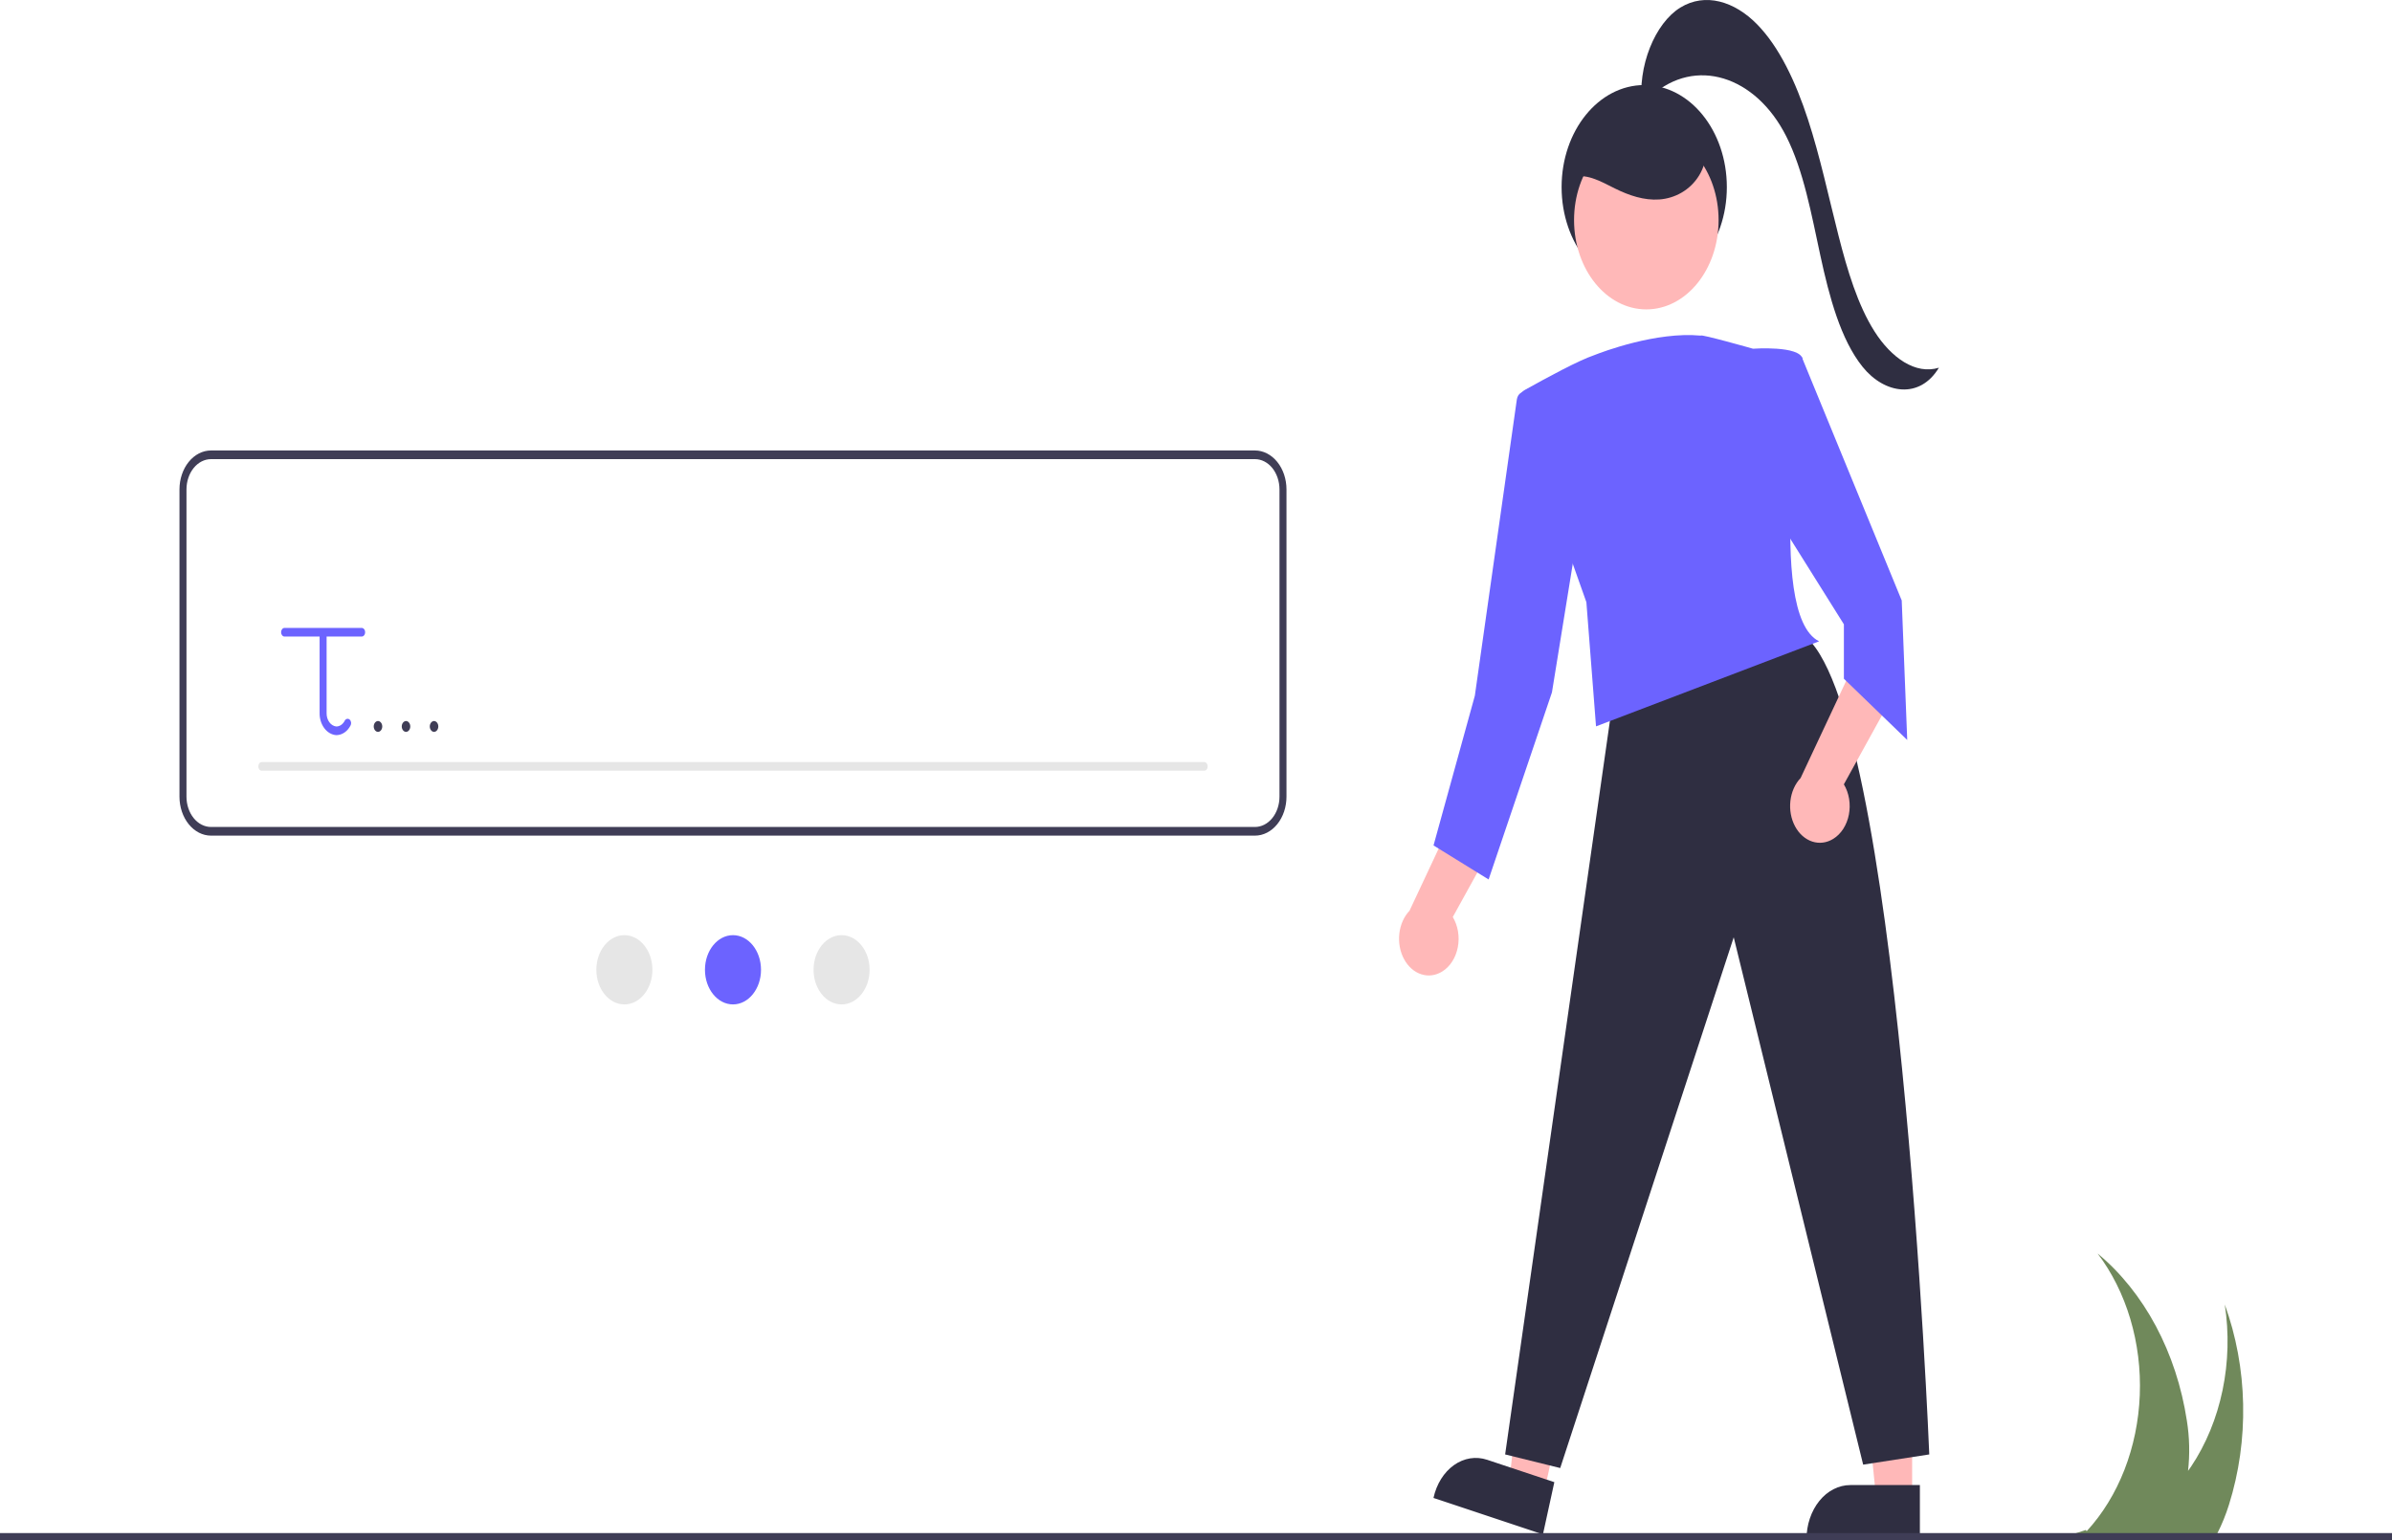 <svg width="222" height="143" viewBox="0 0 222 143" fill="none" xmlns="http://www.w3.org/2000/svg">
    <g clip-path="url(#clip0_7_11)">
        <path d="M206.867 139.7C206.58 140.615 206.224 141.494 205.802 142.325C205.685 142.555 205.562 142.781 205.431 143H194.552C194.475 142.929 194.402 142.855 194.325 142.784C193.943 142.747 193.563 142.7 193.192 142.649C193.23 142.609 193.271 142.568 193.309 142.528C193.113 142.548 192.916 142.568 192.72 142.578C192.875 142.602 193.034 142.626 193.192 142.649C193.074 142.767 192.954 142.885 192.832 143H192.356L192.676 142.578C192.422 142.588 192.171 142.595 191.917 142.588L192.711 142.325L193.569 142.042C193.602 142.075 193.637 142.109 193.67 142.143C195.133 140.554 196.323 138.617 197.169 136.448C198.014 134.28 198.498 131.923 198.592 129.518C198.686 127.114 198.387 124.71 197.714 122.451C197.041 120.192 196.008 118.123 194.675 116.367C196.82 118.147 198.658 120.435 200.081 123.101C201.504 125.766 202.483 128.755 202.962 131.892C203.208 133.426 203.245 135 203.071 136.548C203.167 136.417 203.262 136.285 203.355 136.15C204.738 134.08 205.735 131.659 206.275 129.058C206.815 126.458 206.885 123.742 206.479 121.105C207.538 124.018 208.118 127.162 208.184 130.354C208.251 133.547 207.803 136.723 206.867 139.7Z" fill="#70895B"/>
        <path d="M152.599 26.847C156.834 26.847 160.267 22.605 160.267 17.372C160.267 12.138 156.834 7.896 152.599 7.896C148.364 7.896 144.931 12.138 144.931 17.372C144.931 22.605 148.364 26.847 152.599 26.847Z" fill="#2F2E41"/>
        <path d="M177.465 139.05L174.118 139.05L172.525 123.094L177.466 123.095L177.465 139.05Z" fill="#FFB8B8"/>
        <path d="M171.726 137.868H178.183V142.891H167.661C167.661 142.232 167.766 141.578 167.971 140.969C168.175 140.36 168.474 139.806 168.852 139.339C169.229 138.873 169.677 138.503 170.171 138.251C170.664 137.998 171.192 137.868 171.726 137.868Z" fill="#2F2E41"/>
        <path d="M143.316 138.509L140.083 137.432L141.907 121.514L146.677 123.103L143.316 138.509Z" fill="#FFB8B8"/>
        <path d="M138.024 135.522L144.257 137.598L143.199 142.448L133.04 139.064C133.321 137.778 134.004 136.682 134.938 136.017C135.873 135.353 136.983 135.175 138.024 135.522Z" fill="#2F2E41"/>
        <path d="M149.659 65.222L139.691 135.024L144.803 136.287L160.906 87.015L172.919 135.971L179.054 135.024C179.054 135.024 176.242 64.906 167.296 58.905L149.659 65.222Z" fill="#2F2E41"/>
        <path d="M133.85 90.192C134.21 89.971 134.526 89.655 134.776 89.267C135.025 88.879 135.204 88.428 135.297 87.946C135.391 87.463 135.398 86.962 135.317 86.475C135.237 85.989 135.071 85.531 134.832 85.133L140.33 75.171L135.26 75.074L130.816 84.549C130.302 85.089 129.965 85.845 129.871 86.672C129.776 87.499 129.931 88.34 130.305 89.035C130.679 89.731 131.246 90.233 131.9 90.446C132.553 90.659 133.247 90.569 133.85 90.192Z" fill="#FFB8B8"/>
        <path d="M170.146 77.874C170.505 77.653 170.821 77.338 171.071 76.949C171.321 76.561 171.499 76.11 171.593 75.628C171.686 75.145 171.693 74.644 171.613 74.157C171.533 73.671 171.367 73.213 171.128 72.815L176.625 62.853L171.555 62.756L167.112 72.231C166.597 72.772 166.261 73.527 166.166 74.354C166.072 75.181 166.226 76.022 166.6 76.718C166.974 77.413 167.542 77.915 168.195 78.128C168.849 78.341 169.543 78.251 170.146 77.874Z" fill="#FFB8B8"/>
        <path d="M152.794 28.723C156.498 28.723 159.501 25.012 159.501 20.435C159.501 15.858 156.498 12.148 152.794 12.148C149.09 12.148 146.087 15.858 146.087 20.435C146.087 25.012 149.09 28.723 152.794 28.723Z" fill="#FFB8B8"/>
        <path d="M167.296 33.322C167.04 32.058 162.695 32.374 162.695 32.374C162.695 32.374 157.802 30.984 157.849 31.158C153.725 30.766 148.696 32.678 147.963 32.969C146.464 33.48 143.601 35.042 141.536 36.192C141.248 36.352 141.024 36.646 140.911 37.01C140.798 37.373 140.805 37.777 140.932 38.134L147.231 55.904L148.126 67.433L168.83 59.537C163.718 57.01 167.552 34.585 167.296 33.322Z" fill="#6C63FF"/>
        <path d="M165.507 33.637L167.206 33.11L176.498 55.746L177.009 68.696L171.13 63.011V57.958L164.996 48.166L165.507 33.637Z" fill="#6C63FF"/>
        <path d="M143.142 35.375L141.174 36.455C141.072 36.511 140.982 36.598 140.913 36.707C140.844 36.816 140.798 36.945 140.778 37.081L136.879 64.59L133.045 78.487L138.157 81.646L144.036 64.274L146.081 51.641L143.142 35.375Z" fill="#6C63FF"/>
        <path d="M145.761 16.529C147.122 15.976 148.558 16.842 149.888 17.501C151.198 18.151 152.598 18.619 154.008 18.517C155.418 18.414 156.843 17.679 157.695 16.288C158.547 14.896 158.697 12.811 157.854 11.412C157.299 10.491 156.412 9.966 155.525 9.623C153.629 8.892 151.507 8.867 149.705 9.898C147.903 10.93 146.49 13.109 146.342 15.556" fill="#2F2E41"/>
        <path d="M152.395 9.927C151.937 6.102 153.633 2.131 155.947 0.706C158.261 -0.718 160.976 0.122 163.061 2.244C165.146 4.365 166.666 7.625 167.797 11.091C168.928 14.556 169.711 18.268 170.633 21.882C171.451 25.092 172.412 28.304 173.967 30.759C175.521 33.214 177.782 34.811 179.948 34.137C178.169 37.094 174.895 36.582 172.864 34.053C170.833 31.524 169.777 27.571 168.946 23.723C168.114 19.875 167.391 15.849 165.783 12.661C162.923 6.988 157.31 5.284 153.301 8.871" fill="#2F2E41"/>
        <path d="M222 142.325H0V143H222V142.325Z" fill="#3F3D56"/>
        <path d="M116.472 77.577H19.583C18.807 77.576 18.063 77.195 17.515 76.517C16.966 75.839 16.658 74.92 16.657 73.961V45.436C16.658 44.477 16.966 43.558 17.515 42.88C18.063 42.203 18.807 41.821 19.583 41.82H116.472C117.248 41.821 117.992 42.203 118.54 42.88C119.089 43.558 119.397 44.477 119.398 45.436V73.961C119.397 74.92 119.089 75.839 118.54 76.517C117.992 77.195 117.248 77.576 116.472 77.577ZM19.583 42.624C18.98 42.625 18.401 42.921 17.974 43.448C17.548 43.976 17.308 44.69 17.307 45.436V73.961C17.308 74.707 17.548 75.421 17.974 75.949C18.401 76.476 18.98 76.772 19.583 76.773H116.472C117.076 76.772 117.654 76.476 118.081 75.949C118.507 75.421 118.747 74.707 118.748 73.961V45.436C118.747 44.69 118.507 43.976 118.081 43.448C117.654 42.921 117.076 42.625 116.472 42.624H19.583Z" fill="#3F3D56"/>
        <path d="M111.758 71.55H24.297C24.255 71.551 24.212 71.54 24.173 71.52C24.133 71.5 24.097 71.471 24.067 71.433C24.037 71.396 24.013 71.352 23.996 71.303C23.98 71.254 23.971 71.202 23.971 71.149C23.971 71.096 23.98 71.043 23.996 70.995C24.013 70.946 24.037 70.901 24.067 70.864C24.097 70.827 24.133 70.797 24.173 70.777C24.212 70.757 24.255 70.747 24.297 70.747H111.758C111.801 70.747 111.843 70.757 111.883 70.777C111.922 70.797 111.958 70.827 111.988 70.864C112.019 70.901 112.043 70.946 112.059 70.995C112.075 71.043 112.084 71.096 112.084 71.149C112.084 71.202 112.075 71.254 112.059 71.303C112.043 71.352 112.019 71.396 111.988 71.433C111.958 71.471 111.922 71.5 111.883 71.52C111.843 71.54 111.801 71.551 111.758 71.55Z" fill="#E6E6E6"/>
        <path d="M33.564 58.292H26.411C26.325 58.293 26.242 58.335 26.181 58.41C26.121 58.486 26.087 58.588 26.087 58.694C26.087 58.8 26.121 58.903 26.181 58.978C26.242 59.053 26.325 59.096 26.411 59.096H29.662V66.2C29.656 66.715 29.81 67.213 30.091 67.593C30.372 67.973 30.76 68.207 31.176 68.245C31.196 68.246 31.217 68.247 31.238 68.247C31.494 68.241 31.744 68.158 31.968 68.006C32.192 67.853 32.383 67.636 32.523 67.372C32.575 67.287 32.597 67.18 32.585 67.074C32.572 66.969 32.527 66.874 32.458 66.81C32.389 66.746 32.302 66.719 32.217 66.734C32.132 66.749 32.055 66.805 32.003 66.89C31.92 67.06 31.803 67.201 31.663 67.298C31.522 67.395 31.364 67.445 31.203 67.443C30.955 67.414 30.724 67.27 30.559 67.039C30.393 66.808 30.305 66.508 30.312 66.2V59.096H33.564C33.606 59.096 33.649 59.086 33.688 59.066C33.728 59.045 33.764 59.016 33.794 58.979C33.825 58.941 33.849 58.897 33.865 58.848C33.881 58.799 33.89 58.747 33.89 58.694C33.89 58.641 33.881 58.589 33.865 58.54C33.849 58.491 33.825 58.447 33.794 58.41C33.764 58.372 33.728 58.343 33.688 58.323C33.649 58.303 33.606 58.292 33.564 58.292Z" fill="#6C63FF"/>
        <path d="M57.949 93.246C59.385 93.246 60.55 91.806 60.55 90.031C60.55 88.256 59.385 86.817 57.949 86.817C56.512 86.817 55.347 88.256 55.347 90.031C55.347 91.806 56.512 93.246 57.949 93.246Z" fill="#E6E6E6"/>
        <path d="M68.028 93.246C69.464 93.246 70.629 91.806 70.629 90.031C70.629 88.256 69.464 86.817 68.028 86.817C66.591 86.817 65.427 88.256 65.427 90.031C65.427 91.806 66.591 93.246 68.028 93.246Z" fill="#6C63FF"/>
        <path d="M78.107 93.246C79.543 93.246 80.708 91.806 80.708 90.031C80.708 88.256 79.543 86.817 78.107 86.817C76.67 86.817 75.506 88.256 75.506 90.031C75.506 91.806 76.67 93.246 78.107 93.246Z" fill="#E6E6E6"/>
        <path d="M35.082 67.947C35.188 67.943 35.289 67.887 35.362 67.793C35.436 67.698 35.477 67.572 35.477 67.441C35.477 67.31 35.436 67.184 35.362 67.089C35.289 66.995 35.188 66.939 35.082 66.935C34.976 66.939 34.875 66.995 34.801 67.089C34.727 67.184 34.686 67.31 34.686 67.441C34.686 67.572 34.727 67.698 34.801 67.793C34.875 67.887 34.976 67.943 35.082 67.947Z" fill="#3F3D56"/>
        <path d="M37.683 67.947C37.789 67.943 37.89 67.887 37.963 67.793C38.037 67.698 38.078 67.572 38.078 67.441C38.078 67.31 38.037 67.184 37.963 67.089C37.89 66.995 37.789 66.939 37.683 66.935C37.577 66.939 37.476 66.995 37.402 67.089C37.328 67.184 37.287 67.31 37.287 67.441C37.287 67.572 37.328 67.698 37.402 67.793C37.476 67.887 37.577 67.943 37.683 67.947Z" fill="#3F3D56"/>
        <path d="M40.284 67.947C40.39 67.943 40.491 67.887 40.565 67.793C40.638 67.698 40.679 67.572 40.679 67.441C40.679 67.31 40.638 67.184 40.565 67.089C40.491 66.995 40.39 66.939 40.284 66.935C40.178 66.939 40.077 66.995 40.003 67.089C39.929 67.184 39.888 67.31 39.888 67.441C39.888 67.572 39.929 67.698 40.003 67.793C40.077 67.887 40.178 67.943 40.284 67.947Z" fill="#3F3D56"/>
    </g>
    <defs>
        <clipPath id="clip0_7_11">
            <rect width="222" height="143" fill="green"/>
        </clipPath>
    </defs>
</svg>
